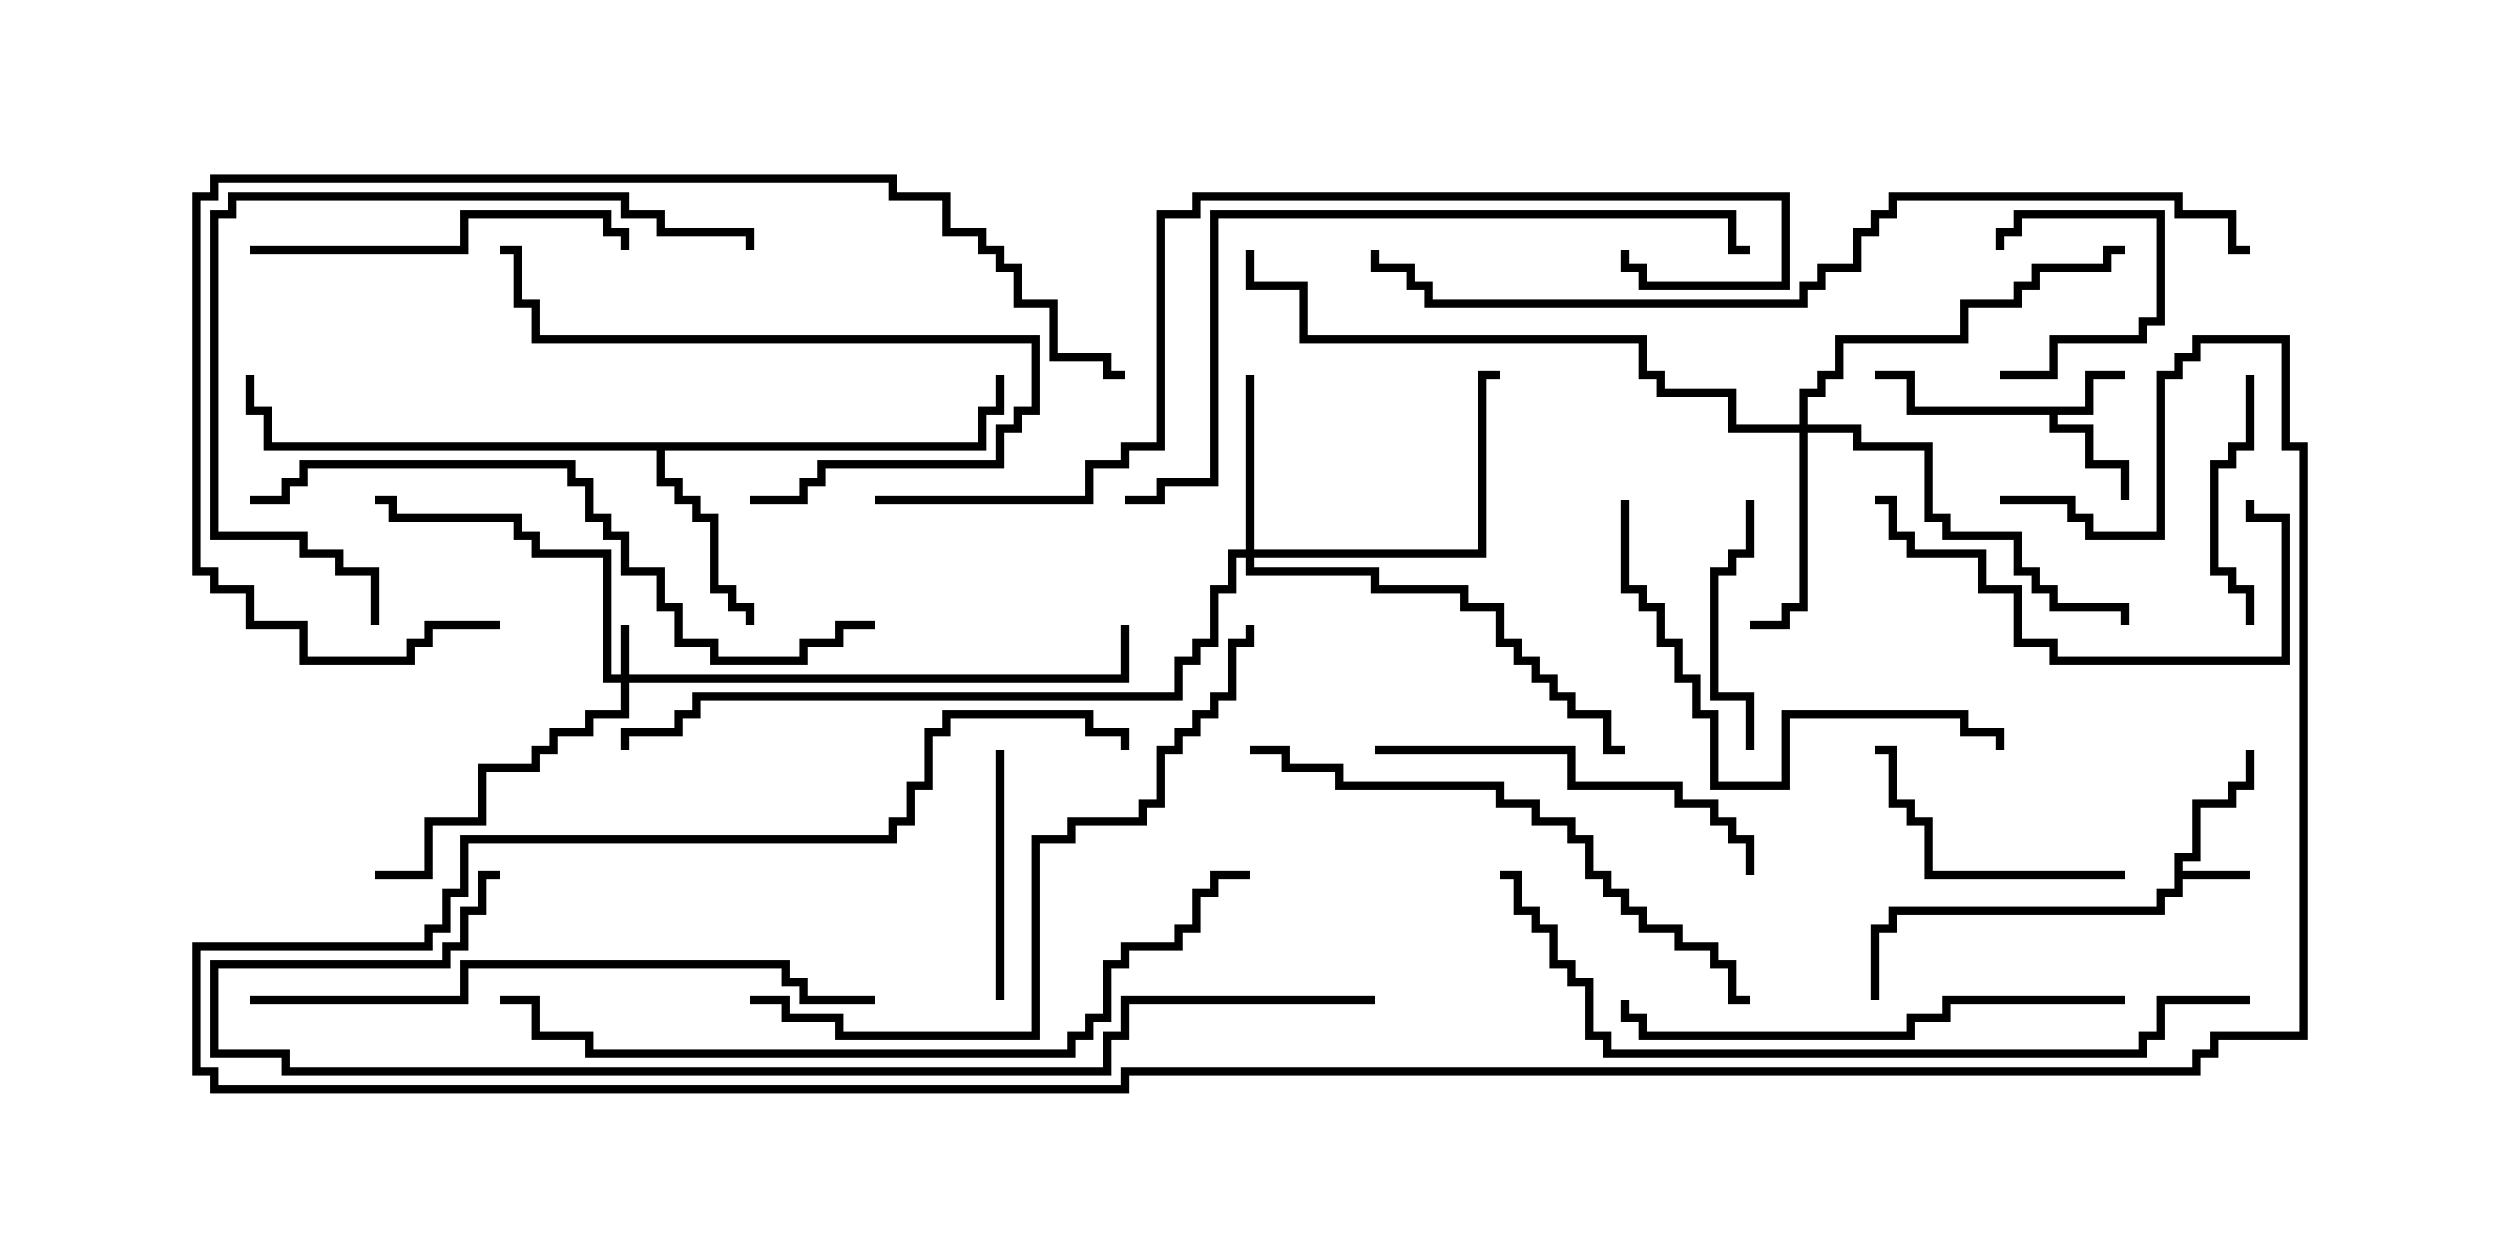 <svg version="1.1" width="30" height="15" xmlns="http://www.w3.org/2000/svg"><path d="M26.093,10.236L26.307,10.236L26.307,9.593L26.736,9.593L26.736,9.379L26.95,9.379L26.95,9L27.05,9L27.05,9.479L26.836,9.479L26.836,9.693L26.407,9.693L26.407,10.336L26.193,10.336L26.193,10.45L27,10.45L27,10.55L26.193,10.55L26.193,10.764L25.979,10.764L25.979,10.979L22.764,10.979L22.764,11.193L22.55,11.193L22.55,12L22.45,12L22.45,11.093L22.664,11.093L22.664,10.879L25.879,10.879L25.879,10.664L26.093,10.664z" stroke="none"/><path d="M25.021,4.879L25.021,4.45L25.5,4.45L25.5,4.55L25.121,4.55L25.121,4.979L24.693,4.979L24.693,5.093L25.121,5.093L25.121,5.521L25.55,5.521L25.55,6L25.45,6L25.45,5.621L25.021,5.621L25.021,5.193L24.593,5.193L24.593,4.979L22.879,4.979L22.879,4.55L22.5,4.55L22.5,4.45L22.979,4.45L22.979,4.879z" stroke="none"/><path d="M11.736,5.307L11.736,4.879L11.95,4.879L11.95,4.5L12.05,4.5L12.05,4.979L11.836,4.979L11.836,5.407L7.979,5.407L7.979,5.736L8.193,5.736L8.193,5.95L8.407,5.95L8.407,6.164L8.621,6.164L8.621,7.021L8.836,7.021L8.836,7.236L9.05,7.236L9.05,7.5L8.95,7.5L8.95,7.336L8.736,7.336L8.736,7.121L8.521,7.121L8.521,6.264L8.307,6.264L8.307,6.05L8.093,6.05L8.093,5.836L7.879,5.836L7.879,5.407L3.164,5.407L3.164,4.979L2.95,4.979L2.95,4.5L3.05,4.5L3.05,4.879L3.264,4.879L3.264,5.307z" stroke="none"/><path d="M7.45,8.093L7.45,7.5L7.55,7.5L7.55,8.093L13.45,8.093L13.45,7.5L13.55,7.5L13.55,8.193L7.55,8.193L7.55,8.621L7.121,8.621L7.121,8.836L6.693,8.836L6.693,9.05L6.479,9.05L6.479,9.264L5.836,9.264L5.836,9.907L5.193,9.907L5.193,10.55L4.5,10.55L4.5,10.45L5.093,10.45L5.093,9.807L5.736,9.807L5.736,9.164L6.379,9.164L6.379,8.95L6.593,8.95L6.593,8.736L7.021,8.736L7.021,8.521L7.45,8.521L7.45,8.193L7.236,8.193L7.236,6.693L6.379,6.693L6.379,6.479L6.164,6.479L6.164,6.264L4.664,6.264L4.664,6.05L4.5,6.05L4.5,5.95L4.764,5.95L4.764,6.164L6.264,6.164L6.264,6.379L6.479,6.379L6.479,6.593L7.336,6.593L7.336,8.093z" stroke="none"/><path d="M14.95,6.593L14.95,4.5L15.05,4.5L15.05,6.593L17.736,6.593L17.736,4.45L18,4.45L18,4.55L17.836,4.55L17.836,6.693L15.05,6.693L15.05,6.807L16.55,6.807L16.55,7.021L17.621,7.021L17.621,7.236L18.05,7.236L18.05,7.664L18.264,7.664L18.264,7.879L18.479,7.879L18.479,8.093L18.693,8.093L18.693,8.307L18.907,8.307L18.907,8.521L19.336,8.521L19.336,8.95L19.5,8.95L19.5,9.05L19.236,9.05L19.236,8.621L18.807,8.621L18.807,8.407L18.593,8.407L18.593,8.193L18.379,8.193L18.379,7.979L18.164,7.979L18.164,7.764L17.95,7.764L17.95,7.336L17.521,7.336L17.521,7.121L16.45,7.121L16.45,6.907L14.95,6.907L14.95,6.693L14.836,6.693L14.836,7.121L14.621,7.121L14.621,7.764L14.407,7.764L14.407,7.979L14.193,7.979L14.193,8.407L8.407,8.407L8.407,8.621L8.193,8.621L8.193,8.836L7.55,8.836L7.55,9L7.45,9L7.45,8.736L8.093,8.736L8.093,8.521L8.307,8.521L8.307,8.307L14.093,8.307L14.093,7.879L14.307,7.879L14.307,7.664L14.521,7.664L14.521,7.021L14.736,7.021L14.736,6.593z" stroke="none"/><path d="M21.593,5.093L21.593,4.664L21.807,4.664L21.807,4.45L22.021,4.45L22.021,4.021L23.521,4.021L23.521,3.593L24.164,3.593L24.164,3.379L24.379,3.379L24.379,3.164L25.236,3.164L25.236,2.95L25.5,2.95L25.5,3.05L25.336,3.05L25.336,3.264L24.479,3.264L24.479,3.479L24.264,3.479L24.264,3.693L23.621,3.693L23.621,4.121L22.121,4.121L22.121,4.55L21.907,4.55L21.907,4.764L21.693,4.764L21.693,5.093L22.336,5.093L22.336,5.307L23.193,5.307L23.193,6.164L23.407,6.164L23.407,6.379L24.264,6.379L24.264,6.807L24.479,6.807L24.479,7.021L24.693,7.021L24.693,7.236L25.55,7.236L25.55,7.5L25.45,7.5L25.45,7.336L24.593,7.336L24.593,7.121L24.379,7.121L24.379,6.907L24.164,6.907L24.164,6.479L23.307,6.479L23.307,6.264L23.093,6.264L23.093,5.407L22.236,5.407L22.236,5.193L21.693,5.193L21.693,7.336L21.479,7.336L21.479,7.55L21,7.55L21,7.45L21.379,7.45L21.379,7.236L21.593,7.236L21.593,5.193L20.736,5.193L20.736,4.764L19.879,4.764L19.879,4.55L19.664,4.55L19.664,4.121L15.593,4.121L15.593,3.479L14.95,3.479L14.95,3L15.05,3L15.05,3.379L15.693,3.379L15.693,4.021L19.764,4.021L19.764,4.45L19.979,4.45L19.979,4.664L20.836,4.664L20.836,5.093z" stroke="none"/><path d="M24,4.55L24,4.45L24.593,4.45L24.593,4.021L25.664,4.021L25.664,3.807L25.879,3.807L25.879,2.621L24.264,2.621L24.264,2.836L24.05,2.836L24.05,3L23.95,3L23.95,2.736L24.164,2.736L24.164,2.521L25.979,2.521L25.979,3.907L25.764,3.907L25.764,4.121L24.693,4.121L24.693,4.55z" stroke="none"/><path d="M11.95,9L12.05,9L12.05,12L11.95,12z" stroke="none"/><path d="M21.05,9L20.95,9L20.95,8.407L20.521,8.407L20.521,6.807L20.736,6.807L20.736,6.593L20.95,6.593L20.95,6L21.05,6L21.05,6.693L20.836,6.693L20.836,6.907L20.621,6.907L20.621,8.307L21.05,8.307z" stroke="none"/><path d="M26.95,4.5L27.05,4.5L27.05,5.407L26.836,5.407L26.836,5.621L26.621,5.621L26.621,6.807L26.836,6.807L26.836,7.021L27.05,7.021L27.05,7.5L26.95,7.5L26.95,7.121L26.736,7.121L26.736,6.907L26.521,6.907L26.521,5.521L26.736,5.521L26.736,5.307L26.95,5.307z" stroke="none"/><path d="M25.5,10.45L25.5,10.55L23.093,10.55L23.093,9.907L22.879,9.907L22.879,9.693L22.664,9.693L22.664,9.05L22.5,9.05L22.5,8.95L22.764,8.95L22.764,9.593L22.979,9.593L22.979,9.807L23.193,9.807L23.193,10.45z" stroke="none"/><path d="M9,6.05L9,5.95L9.593,5.95L9.593,5.736L9.807,5.736L9.807,5.521L11.95,5.521L11.95,5.093L12.164,5.093L12.164,4.879L12.379,4.879L12.379,4.121L6.379,4.121L6.379,3.693L6.164,3.693L6.164,3.05L6,3.05L6,2.95L6.264,2.95L6.264,3.593L6.479,3.593L6.479,4.021L12.479,4.021L12.479,4.979L12.264,4.979L12.264,5.193L12.05,5.193L12.05,5.621L9.907,5.621L9.907,5.836L9.693,5.836L9.693,6.05z" stroke="none"/><path d="M22.5,6.05L22.5,5.95L22.764,5.95L22.764,6.379L22.979,6.379L22.979,6.593L23.836,6.593L23.836,7.021L24.264,7.021L24.264,7.664L24.693,7.664L24.693,7.879L27.379,7.879L27.379,6.264L26.95,6.264L26.95,6L27.05,6L27.05,6.164L27.479,6.164L27.479,7.979L24.593,7.979L24.593,7.764L24.164,7.764L24.164,7.121L23.736,7.121L23.736,6.693L22.879,6.693L22.879,6.479L22.664,6.479L22.664,6.05z" stroke="none"/><path d="M3,3.05L3,2.95L5.521,2.95L5.521,2.521L7.336,2.521L7.336,2.736L7.55,2.736L7.55,3L7.45,3L7.45,2.836L7.236,2.836L7.236,2.621L5.621,2.621L5.621,3.05z" stroke="none"/><path d="M16.5,9.05L16.5,8.95L18.907,8.95L18.907,9.379L20.193,9.379L20.193,9.593L20.621,9.593L20.621,9.807L20.836,9.807L20.836,10.021L21.05,10.021L21.05,10.5L20.95,10.5L20.95,10.121L20.736,10.121L20.736,9.907L20.521,9.907L20.521,9.693L20.093,9.693L20.093,9.479L18.807,9.479L18.807,9.05z" stroke="none"/><path d="M19.45,6L19.55,6L19.55,7.021L19.764,7.021L19.764,7.236L19.979,7.236L19.979,7.664L20.193,7.664L20.193,8.093L20.407,8.093L20.407,8.521L20.621,8.521L20.621,9.379L21.379,9.379L21.379,8.521L23.621,8.521L23.621,8.736L24.05,8.736L24.05,9L23.95,9L23.95,8.836L23.521,8.836L23.521,8.621L21.479,8.621L21.479,9.479L20.521,9.479L20.521,8.621L20.307,8.621L20.307,8.193L20.093,8.193L20.093,7.764L19.879,7.764L19.879,7.336L19.664,7.336L19.664,7.121L19.45,7.121z" stroke="none"/><path d="M25.5,11.95L25.5,12.05L23.407,12.05L23.407,12.264L22.979,12.264L22.979,12.479L19.664,12.479L19.664,12.264L19.45,12.264L19.45,12L19.55,12L19.55,12.164L19.764,12.164L19.764,12.379L22.879,12.379L22.879,12.164L23.307,12.164L23.307,11.95z" stroke="none"/><path d="M9.05,3L8.95,3L8.95,2.836L7.879,2.836L7.879,2.621L7.45,2.621L7.45,2.407L2.836,2.407L2.836,2.621L2.621,2.621L2.621,6.379L3.693,6.379L3.693,6.593L4.121,6.593L4.121,6.807L4.55,6.807L4.55,7.5L4.45,7.5L4.45,6.907L4.021,6.907L4.021,6.693L3.593,6.693L3.593,6.479L2.521,6.479L2.521,2.521L2.736,2.521L2.736,2.307L7.55,2.307L7.55,2.521L7.979,2.521L7.979,2.736L9.05,2.736z" stroke="none"/><path d="M15,9.05L15,8.95L15.479,8.95L15.479,9.164L16.121,9.164L16.121,9.379L18.05,9.379L18.05,9.593L18.479,9.593L18.479,9.807L18.907,9.807L18.907,10.021L19.121,10.021L19.121,10.45L19.336,10.45L19.336,10.664L19.55,10.664L19.55,10.879L19.764,10.879L19.764,11.093L20.193,11.093L20.193,11.307L20.621,11.307L20.621,11.521L20.836,11.521L20.836,11.95L21,11.95L21,12.05L20.736,12.05L20.736,11.621L20.521,11.621L20.521,11.407L20.093,11.407L20.093,11.193L19.664,11.193L19.664,10.979L19.45,10.979L19.45,10.764L19.236,10.764L19.236,10.55L19.021,10.55L19.021,10.121L18.807,10.121L18.807,9.907L18.379,9.907L18.379,9.693L17.95,9.693L17.95,9.479L16.021,9.479L16.021,9.264L15.379,9.264L15.379,9.05z" stroke="none"/><path d="M3,12.05L3,11.95L5.521,11.95L5.521,11.521L9.479,11.521L9.479,11.736L9.693,11.736L9.693,11.95L10.5,11.95L10.5,12.05L9.593,12.05L9.593,11.836L9.379,11.836L9.379,11.621L5.621,11.621L5.621,12.05z" stroke="none"/><path d="M9,12.05L9,11.95L9.479,11.95L9.479,12.164L10.121,12.164L10.121,12.379L12.379,12.379L12.379,10.021L12.807,10.021L12.807,9.807L13.664,9.807L13.664,9.593L13.879,9.593L13.879,8.95L14.093,8.95L14.093,8.736L14.307,8.736L14.307,8.521L14.521,8.521L14.521,8.307L14.736,8.307L14.736,7.664L14.95,7.664L14.95,7.5L15.05,7.5L15.05,7.764L14.836,7.764L14.836,8.407L14.621,8.407L14.621,8.621L14.407,8.621L14.407,8.836L14.193,8.836L14.193,9.05L13.979,9.05L13.979,9.693L13.764,9.693L13.764,9.907L12.907,9.907L12.907,10.121L12.479,10.121L12.479,12.479L10.021,12.479L10.021,12.264L9.379,12.264L9.379,12.05z" stroke="none"/><path d="M3,6.05L3,5.95L3.379,5.95L3.379,5.736L3.593,5.736L3.593,5.521L6.907,5.521L6.907,5.736L7.121,5.736L7.121,6.164L7.336,6.164L7.336,6.379L7.55,6.379L7.55,6.807L7.979,6.807L7.979,7.236L8.193,7.236L8.193,7.664L8.621,7.664L8.621,7.879L9.593,7.879L9.593,7.664L10.021,7.664L10.021,7.45L10.5,7.45L10.5,7.55L10.121,7.55L10.121,7.764L9.693,7.764L9.693,7.979L8.521,7.979L8.521,7.764L8.093,7.764L8.093,7.336L7.879,7.336L7.879,6.907L7.45,6.907L7.45,6.479L7.236,6.479L7.236,6.264L7.021,6.264L7.021,5.836L6.807,5.836L6.807,5.621L3.693,5.621L3.693,5.836L3.479,5.836L3.479,6.05z" stroke="none"/><path d="M6,7.45L6,7.55L5.193,7.55L5.193,7.764L4.979,7.764L4.979,7.979L3.593,7.979L3.593,7.55L2.95,7.55L2.95,7.121L2.521,7.121L2.521,6.907L2.307,6.907L2.307,2.307L2.521,2.307L2.521,2.093L10.764,2.093L10.764,2.307L11.407,2.307L11.407,2.736L11.836,2.736L11.836,2.95L12.05,2.95L12.05,3.164L12.264,3.164L12.264,3.593L12.693,3.593L12.693,4.236L13.336,4.236L13.336,4.45L13.5,4.45L13.5,4.55L13.236,4.55L13.236,4.336L12.593,4.336L12.593,3.693L12.164,3.693L12.164,3.264L11.95,3.264L11.95,3.05L11.736,3.05L11.736,2.836L11.307,2.836L11.307,2.407L10.664,2.407L10.664,2.193L2.621,2.193L2.621,2.407L2.407,2.407L2.407,6.807L2.621,6.807L2.621,7.021L3.05,7.021L3.05,7.45L3.693,7.45L3.693,7.879L4.879,7.879L4.879,7.664L5.093,7.664L5.093,7.45z" stroke="none"/><path d="M21,2.95L21,3.05L20.736,3.05L20.736,2.621L14.621,2.621L14.621,5.836L13.979,5.836L13.979,6.05L13.5,6.05L13.5,5.95L13.879,5.95L13.879,5.736L14.521,5.736L14.521,2.521L20.836,2.521L20.836,2.95z" stroke="none"/><path d="M18,10.55L18,10.45L18.264,10.45L18.264,10.879L18.479,10.879L18.479,11.093L18.693,11.093L18.693,11.521L18.907,11.521L18.907,11.736L19.121,11.736L19.121,12.379L19.336,12.379L19.336,12.593L25.664,12.593L25.664,12.379L25.879,12.379L25.879,11.95L27,11.95L27,12.05L25.979,12.05L25.979,12.479L25.764,12.479L25.764,12.693L19.236,12.693L19.236,12.479L19.021,12.479L19.021,11.836L18.807,11.836L18.807,11.621L18.593,11.621L18.593,11.193L18.379,11.193L18.379,10.979L18.164,10.979L18.164,10.55z" stroke="none"/><path d="M15,10.45L15,10.55L14.621,10.55L14.621,10.764L14.407,10.764L14.407,11.193L14.193,11.193L14.193,11.407L13.55,11.407L13.55,11.621L13.336,11.621L13.336,12.264L13.121,12.264L13.121,12.479L12.907,12.479L12.907,12.693L7.021,12.693L7.021,12.479L6.379,12.479L6.379,12.05L6,12.05L6,11.95L6.479,11.95L6.479,12.379L7.121,12.379L7.121,12.593L12.807,12.593L12.807,12.379L13.021,12.379L13.021,12.164L13.236,12.164L13.236,11.521L13.45,11.521L13.45,11.307L14.093,11.307L14.093,11.093L14.307,11.093L14.307,10.664L14.521,10.664L14.521,10.45z" stroke="none"/><path d="M10.5,6.05L10.5,5.95L13.021,5.95L13.021,5.521L13.45,5.521L13.45,5.307L13.879,5.307L13.879,2.521L14.307,2.521L14.307,2.307L21.479,2.307L21.479,3.479L19.664,3.479L19.664,3.264L19.45,3.264L19.45,3L19.55,3L19.55,3.164L19.764,3.164L19.764,3.379L21.379,3.379L21.379,2.407L14.407,2.407L14.407,2.621L13.979,2.621L13.979,5.407L13.55,5.407L13.55,5.621L13.121,5.621L13.121,6.05z" stroke="none"/><path d="M27,2.95L27,3.05L26.736,3.05L26.736,2.621L26.093,2.621L26.093,2.407L22.764,2.407L22.764,2.621L22.55,2.621L22.55,2.836L22.336,2.836L22.336,3.264L21.907,3.264L21.907,3.479L21.693,3.479L21.693,3.693L17.093,3.693L17.093,3.479L16.879,3.479L16.879,3.264L16.45,3.264L16.45,3L16.55,3L16.55,3.164L16.979,3.164L16.979,3.379L17.193,3.379L17.193,3.593L21.593,3.593L21.593,3.379L21.807,3.379L21.807,3.164L22.236,3.164L22.236,2.736L22.45,2.736L22.45,2.521L22.664,2.521L22.664,2.307L26.193,2.307L26.193,2.521L26.836,2.521L26.836,2.95z" stroke="none"/><path d="M16.5,11.95L16.5,12.05L13.55,12.05L13.55,12.479L13.336,12.479L13.336,12.907L3.379,12.907L3.379,12.693L2.521,12.693L2.521,11.521L5.307,11.521L5.307,11.307L5.521,11.307L5.521,10.879L5.736,10.879L5.736,10.45L6,10.45L6,10.55L5.836,10.55L5.836,10.979L5.621,10.979L5.621,11.407L5.407,11.407L5.407,11.621L2.621,11.621L2.621,12.593L3.479,12.593L3.479,12.807L13.236,12.807L13.236,12.379L13.45,12.379L13.45,11.95z" stroke="none"/><path d="M24,6.05L24,5.95L24.907,5.95L24.907,6.164L25.121,6.164L25.121,6.379L25.879,6.379L25.879,4.45L26.093,4.45L26.093,4.236L26.307,4.236L26.307,4.021L27.479,4.021L27.479,5.307L27.693,5.307L27.693,12.479L26.621,12.479L26.621,12.693L26.407,12.693L26.407,12.907L13.55,12.907L13.55,13.121L2.521,13.121L2.521,12.907L2.307,12.907L2.307,11.307L5.093,11.307L5.093,11.093L5.307,11.093L5.307,10.664L5.521,10.664L5.521,10.021L10.664,10.021L10.664,9.807L10.879,9.807L10.879,9.379L11.093,9.379L11.093,8.736L11.307,8.736L11.307,8.521L13.121,8.521L13.121,8.736L13.55,8.736L13.55,9L13.45,9L13.45,8.836L13.021,8.836L13.021,8.621L11.407,8.621L11.407,8.836L11.193,8.836L11.193,9.479L10.979,9.479L10.979,9.907L10.764,9.907L10.764,10.121L5.621,10.121L5.621,10.764L5.407,10.764L5.407,11.193L5.193,11.193L5.193,11.407L2.407,11.407L2.407,12.807L2.621,12.807L2.621,13.021L13.45,13.021L13.45,12.807L26.307,12.807L26.307,12.593L26.521,12.593L26.521,12.379L27.593,12.379L27.593,5.407L27.379,5.407L27.379,4.121L26.407,4.121L26.407,4.336L26.193,4.336L26.193,4.55L25.979,4.55L25.979,6.479L25.021,6.479L25.021,6.264L24.807,6.264L24.807,6.05z" stroke="none"/></svg>
